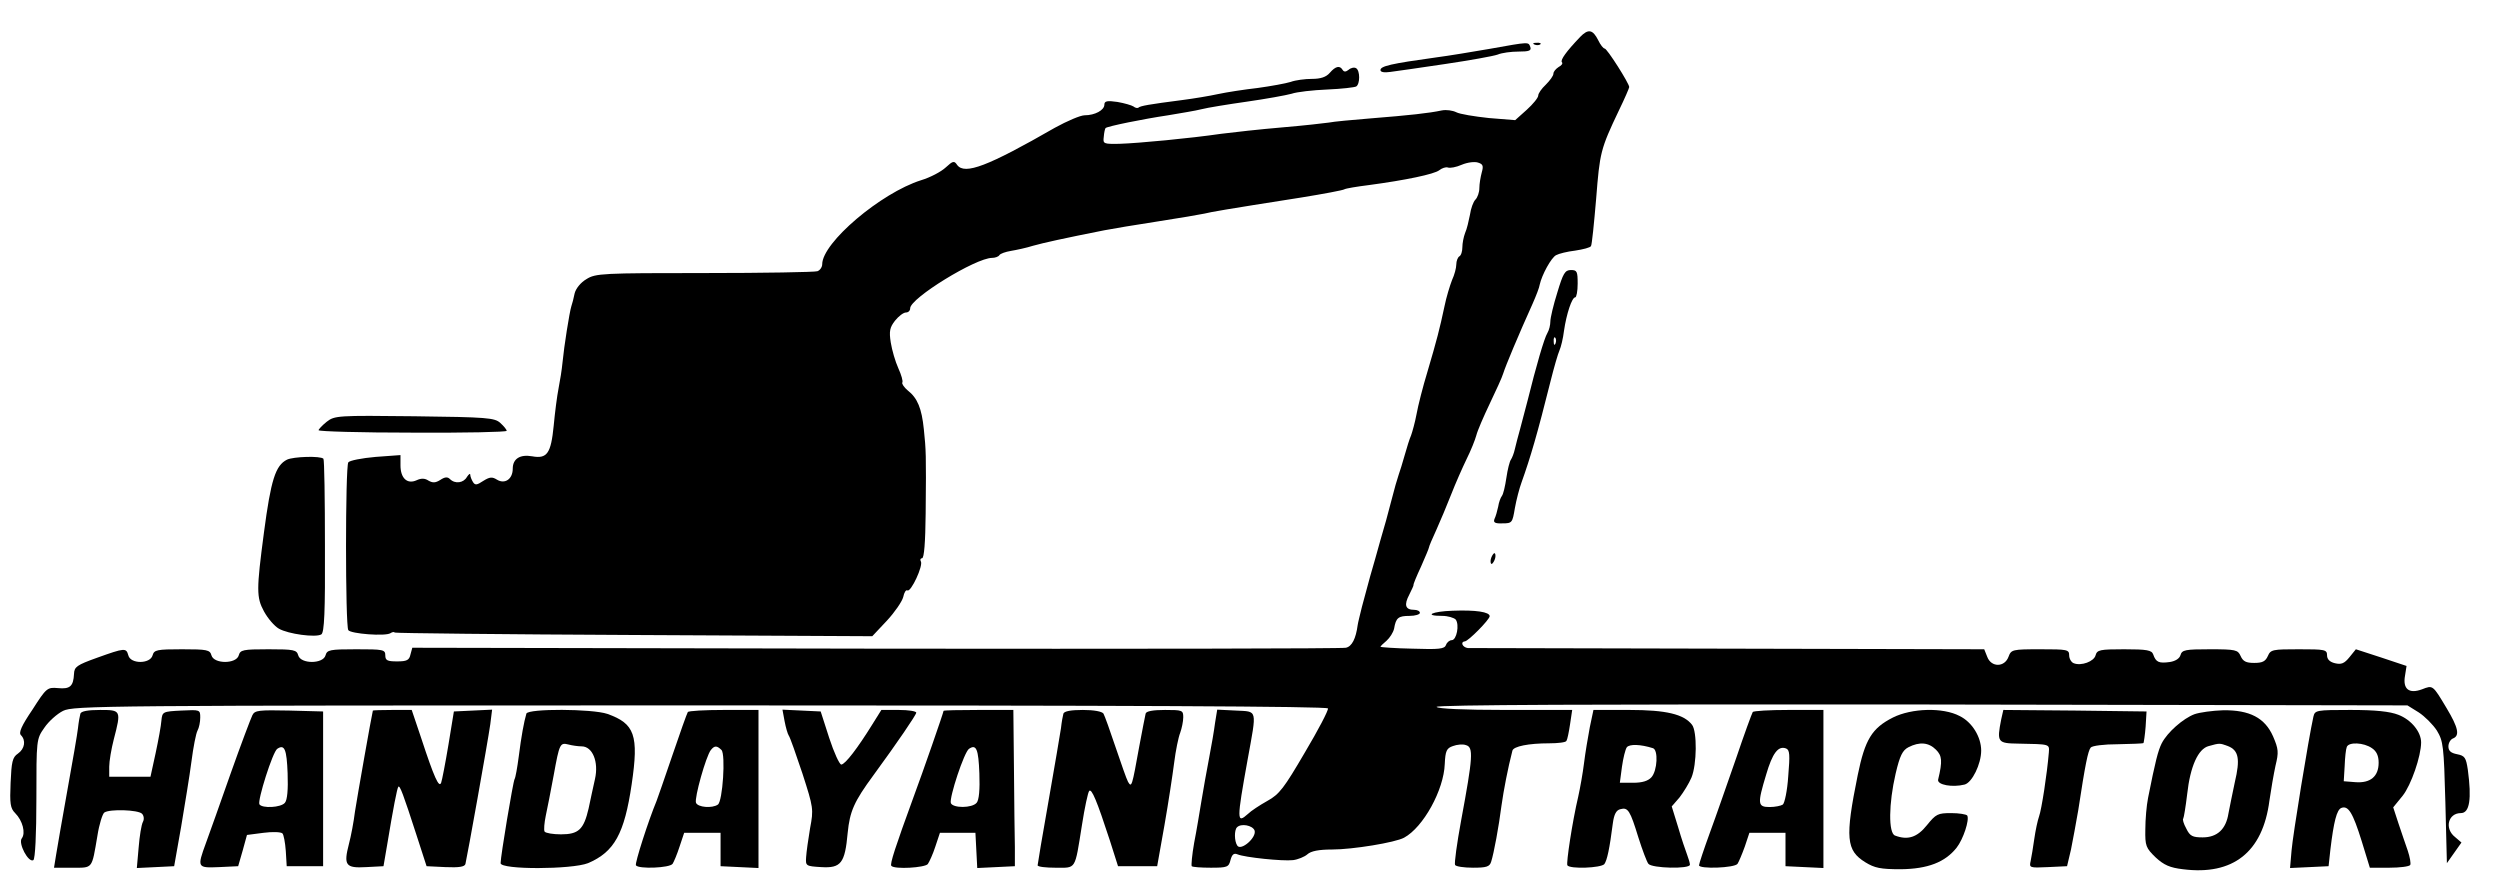 <?xml version="1.0" standalone="no"?>
<!DOCTYPE svg PUBLIC "-//W3C//DTD SVG 20010904//EN"
 "http://www.w3.org/TR/2001/REC-SVG-20010904/DTD/svg10.dtd">
<svg version="1.0" xmlns="http://www.w3.org/2000/svg"
 width="824pt" height="292pt" viewBox="0 0 824 292"
 preserveAspectRatio="xMidYMid meet">

<g transform="translate(0,292) scale(0.1,-0.1)"
fill="#000000" stroke="none">
<path d="M5208 2798 c-45 -47 -66 -76 -60 -83 4 -4 -1 -11 -11 -16 -9 -6 -17
-15 -17 -22 0 -7 -12 -23 -25 -36 -14 -13 -25 -29 -25 -36 0 -7 -17 -28 -38
-47 l-38 -34 -87 7 c-47 5 -96 13 -107 19 -12 6 -33 9 -48 6 -42 -9 -107 -16
-232 -26 -63 -5 -126 -11 -140 -14 -14 -2 -83 -10 -155 -16 -71 -6 -161 -16
-200 -21 -103 -15 -272 -31 -335 -33 -53 -1 -55 0 -52 23 1 14 4 27 6 29 7 6
125 30 206 42 41 7 91 15 110 20 19 5 87 16 150 25 63 9 129 21 147 26 17 6
70 12 118 14 47 2 90 7 95 10 13 8 13 52 0 60 -6 4 -17 2 -25 -5 -9 -7 -15 -8
-20 0 -9 15 -23 12 -42 -10 -12 -14 -30 -20 -59 -20 -22 0 -54 -4 -70 -10 -16
-5 -65 -14 -109 -20 -44 -5 -102 -14 -130 -20 -27 -6 -81 -15 -120 -20 -108
-14 -137 -19 -143 -25 -3 -2 -10 -1 -16 4 -6 4 -30 11 -53 15 -34 5 -43 3 -43
-9 0 -18 -31 -35 -65 -35 -14 0 -58 -19 -98 -41 -221 -127 -297 -156 -322
-123 -10 15 -14 14 -38 -8 -15 -14 -51 -33 -81 -42 -133 -42 -326 -206 -326
-277 0 -9 -7 -20 -16 -23 -9 -3 -176 -6 -372 -6 -337 0 -359 -1 -389 -20 -19
-11 -35 -31 -39 -47 -3 -15 -8 -35 -11 -43 -6 -19 -24 -132 -29 -185 -2 -22
-8 -60 -13 -85 -5 -25 -12 -80 -16 -123 -9 -92 -22 -110 -71 -101 -40 7 -64
-8 -64 -41 0 -34 -26 -52 -52 -36 -16 10 -24 9 -45 -4 -21 -14 -27 -15 -34 -4
-5 8 -9 19 -9 24 0 6 -5 2 -11 -7 -11 -20 -39 -24 -56 -7 -8 8 -17 7 -32 -3
-16 -10 -25 -10 -39 -2 -12 8 -24 8 -39 1 -31 -14 -53 7 -53 49 l0 34 -82 -6
c-46 -4 -86 -12 -90 -18 -10 -15 -10 -538 0 -553 8 -12 122 -21 139 -10 6 4
12 5 14 2 3 -2 358 -6 789 -8 l785 -4 48 51 c26 28 50 63 54 78 3 15 9 25 14
22 11 -7 53 82 44 96 -3 5 -1 10 4 10 7 0 11 52 12 148 2 199 1 208 -6 277 -7
69 -21 103 -53 128 -12 10 -20 22 -18 26 3 4 -3 25 -13 47 -10 22 -21 60 -25
85 -6 38 -3 50 14 72 12 15 28 27 36 27 8 0 14 6 14 14 0 33 216 166 270 166
10 0 21 4 24 9 3 5 20 11 38 14 18 3 51 10 73 17 36 10 99 24 235 51 25 5 104
18 175 29 72 11 141 23 155 26 25 6 58 12 319 53 74 12 138 24 142 27 5 3 41
9 81 14 120 16 216 36 232 49 9 7 21 11 28 9 7 -3 28 1 46 9 19 8 43 11 54 7
16 -5 18 -11 12 -32 -4 -15 -8 -38 -8 -52 0 -14 -6 -31 -13 -38 -7 -7 -15 -29
-18 -50 -4 -20 -10 -47 -16 -60 -5 -13 -9 -34 -9 -47 0 -13 -4 -27 -10 -30 -5
-3 -10 -15 -10 -27 0 -11 -6 -34 -14 -51 -7 -18 -19 -57 -25 -87 -16 -75 -25
-110 -56 -215 -15 -49 -31 -112 -36 -140 -5 -27 -14 -59 -18 -70 -5 -11 -14
-40 -21 -65 -7 -25 -16 -54 -20 -65 -4 -11 -15 -49 -24 -85 -9 -36 -25 -94
-36 -130 -10 -36 -25 -90 -34 -120 -8 -30 -20 -75 -27 -100 -6 -25 -13 -52
-14 -60 -6 -45 -19 -71 -39 -75 -11 -3 -709 -4 -1549 -3 l-1528 3 -6 -22 c-4
-19 -12 -23 -44 -23 -32 0 -39 3 -39 20 0 19 -7 20 -96 20 -87 0 -96 -2 -101
-20 -8 -29 -82 -29 -90 0 -5 18 -14 20 -98 20 -84 0 -93 -2 -98 -20 -8 -29
-82 -29 -90 0 -5 18 -14 20 -97 20 -83 0 -92 -2 -97 -20 -8 -29 -73 -29 -80 0
-7 25 -11 25 -103 -8 -67 -24 -75 -30 -76 -53 -2 -41 -13 -51 -53 -47 -35 3
-38 1 -84 -71 -36 -53 -46 -76 -38 -84 17 -17 13 -45 -10 -61 -18 -12 -21 -27
-24 -96 -3 -69 -1 -84 15 -100 25 -25 35 -66 22 -83 -13 -16 22 -82 38 -72 6
4 10 84 10 203 0 194 0 196 26 233 14 21 42 46 62 56 35 17 124 18 2101 18
1393 0 2065 -3 2068 -10 2 -6 -32 -71 -76 -145 -69 -118 -84 -138 -124 -160
-25 -14 -54 -33 -64 -43 -37 -33 -37 -22 -1 178 31 171 34 159 -39 163 l-61 3
-7 -43 c-3 -24 -12 -77 -20 -118 -8 -41 -19 -104 -25 -140 -6 -36 -16 -98 -24
-138 -7 -40 -10 -74 -8 -77 3 -3 31 -5 63 -5 55 0 59 2 65 26 5 18 11 23 23
18 24 -10 148 -23 183 -19 16 2 38 11 47 19 12 11 38 16 82 16 67 0 208 23
237 39 63 34 131 157 134 243 2 43 6 52 27 59 13 5 33 7 43 3 25 -7 23 -38
-16 -248 -14 -76 -23 -142 -20 -147 3 -5 29 -9 59 -9 44 0 55 3 60 20 9 28 25
115 34 185 7 50 21 123 36 181 4 14 53 24 121 24 29 0 55 3 57 8 3 4 8 28 12
55 l7 47 -220 0 c-138 0 -223 4 -227 10 -4 7 517 9 1597 8 l1603 -3 37 -23
c20 -13 47 -40 60 -60 21 -35 23 -50 28 -237 l5 -200 24 34 24 34 -21 18 c-36
28 -23 79 19 79 29 0 36 46 23 143 -6 40 -10 46 -35 51 -21 4 -29 11 -29 26 0
11 7 23 15 26 23 9 18 35 -21 100 -46 77 -45 76 -81 62 -43 -16 -64 1 -56 45
l5 32 -84 28 -83 27 -21 -26 c-17 -21 -27 -25 -48 -20 -17 4 -26 13 -26 26 0
19 -7 20 -93 20 -86 0 -93 -1 -102 -22 -8 -18 -18 -23 -45 -23 -27 0 -37 5
-45 23 -9 20 -16 22 -101 22 -81 0 -92 -2 -97 -19 -3 -11 -16 -20 -35 -23 -36
-5 -46 -1 -55 25 -5 14 -20 17 -96 17 -80 0 -89 -2 -94 -20 -5 -20 -47 -36
-72 -26 -8 3 -15 15 -15 26 0 19 -6 20 -95 20 -93 0 -96 -1 -105 -25 -13 -35
-57 -35 -70 0 l-10 25 -842 2 c-464 1 -851 2 -860 2 -17 2 -26 20 -10 22 11 0
82 72 82 83 0 14 -46 21 -122 18 -68 -2 -98 -17 -34 -17 18 0 38 -6 44 -12 13
-17 3 -68 -13 -68 -7 0 -16 -7 -19 -16 -5 -13 -22 -15 -111 -12 -58 1 -105 5
-105 6 0 2 9 11 20 20 11 10 22 27 25 40 6 36 14 42 51 42 19 0 34 5 34 10 0
6 -9 10 -19 10 -29 0 -34 16 -16 50 8 16 15 31 14 32 -1 2 10 29 25 61 14 32
26 60 26 63 0 3 11 29 24 57 13 29 35 81 49 117 14 36 37 88 51 117 14 28 28
63 32 78 4 16 24 62 44 104 20 42 41 87 45 101 7 23 50 126 97 230 11 25 22
53 23 62 7 32 38 89 54 97 9 5 37 12 63 15 26 4 50 10 52 15 3 4 10 74 17 156
12 152 14 163 75 291 19 39 34 74 34 77 0 12 -73 127 -81 127 -4 0 -14 12 -21
27 -18 36 -33 39 -60 11z m-1073 -2615 c8 -23 -45 -69 -57 -50 -10 15 -10 51
-1 60 13 14 51 7 58 -10z"/>
<path d="M4910 2759 c-58 -10 -136 -23 -175 -28 -152 -21 -185 -29 -185 -42 0
-7 13 -9 33 -6 17 2 99 14 180 26 81 12 159 26 173 31 14 6 45 10 69 10 35 0
43 3 39 15 -7 17 0 18 -134 -6z"/>
<path d="M5058 2773 c7 -3 16 -2 19 1 4 3 -2 6 -13 5 -11 0 -14 -3 -6 -6z"/>
<path d="M5133 1956 c-13 -41 -23 -84 -23 -95 0 -12 -4 -29 -10 -39 -10 -16
-37 -109 -65 -222 -8 -30 -19 -73 -25 -95 -6 -22 -14 -51 -17 -65 -3 -14 -9
-29 -13 -35 -4 -5 -11 -32 -15 -60 -4 -27 -10 -54 -15 -60 -4 -5 -10 -21 -12
-35 -3 -14 -8 -32 -12 -40 -5 -12 1 -16 26 -15 32 0 33 2 41 50 5 28 15 66 22
85 29 81 52 159 96 335 11 44 24 89 29 100 5 11 12 40 15 65 8 55 26 110 37
110 4 0 8 20 8 45 0 40 -2 45 -22 45 -20 0 -26 -11 -45 -74z m-6 -168 c-3 -8
-6 -5 -6 6 -1 11 2 17 5 13 3 -3 4 -12 1 -19z"/>
<path d="M1077 1530 c-15 -12 -27 -25 -27 -28 0 -4 140 -8 310 -8 171 -1 310
2 310 6 0 4 -9 15 -21 26 -19 17 -42 19 -283 22 -254 3 -263 2 -289 -18z"/>
<path d="M946 1405 c-38 -19 -53 -66 -76 -240 -25 -189 -25 -214 0 -260 13
-24 35 -49 49 -57 31 -18 122 -30 140 -19 10 6 13 73 12 291 0 155 -2 285 -5
288 -10 10 -99 7 -120 -3z"/>
<path d="M4916 1084 c-4 -9 -4 -19 -1 -22 2 -3 7 3 11 12 4 9 4 19 1 22 -2 3
-7 -3 -11 -12z"/>
<path d="M265 568 c-2 -7 -6 -29 -8 -48 -2 -19 -18 -111 -35 -205 -17 -93 -33
-189 -37 -212 l-7 -43 60 0 c69 0 64 -6 83 105 6 39 17 73 23 77 18 12 111 9
124 -4 6 -6 8 -18 3 -27 -5 -9 -11 -47 -14 -84 l-6 -68 62 3 61 3 23 130 c12
72 28 168 34 215 6 47 15 93 20 102 5 9 9 28 9 43 0 26 -1 26 -62 23 -62 -3
-63 -4 -66 -33 -1 -16 -10 -65 -19 -107 l-17 -78 -68 0 -68 0 0 33 c0 18 7 59
15 90 25 96 24 97 -45 97 -40 0 -62 -4 -65 -12z"/>
<path d="M832 563 c-5 -10 -38 -97 -72 -193 -34 -96 -70 -199 -81 -228 -30
-82 -29 -83 43 -80 l63 3 15 52 14 51 54 7 c30 4 58 3 63 -2 4 -4 9 -30 11
-58 l3 -50 60 0 60 0 0 255 0 255 -112 3 c-99 2 -113 1 -121 -15z m116 -192
c2 -53 -1 -88 -9 -97 -13 -16 -75 -19 -84 -5 -7 12 44 174 59 183 24 16 31 -2
34 -81z"/>
<path d="M1229 578 c-4 -15 -52 -287 -59 -333 -4 -33 -13 -81 -20 -107 -18
-70 -11 -80 57 -76 l57 3 12 70 c20 121 33 188 37 192 5 5 16 -24 59 -157 l34
-105 62 -3 c45 -2 63 1 66 10 6 25 73 398 82 461 l6 48 -63 -3 -63 -3 -18
-110 c-10 -60 -21 -117 -24 -125 -7 -18 -23 17 -66 148 l-31 92 -63 0 c-35 0
-64 -1 -65 -2z"/>
<path d="M1735 568 c-8 -27 -17 -76 -25 -140 -5 -38 -11 -72 -14 -76 -5 -9
-46 -254 -46 -277 0 -22 235 -21 288 0 87 37 120 97 144 260 24 162 10 200
-80 232 -50 17 -261 18 -267 1z m182 -108 c36 0 57 -51 44 -108 -6 -26 -15
-69 -21 -97 -16 -69 -33 -85 -91 -85 -26 0 -50 4 -54 9 -3 5 -1 29 4 53 5 24
17 83 26 133 19 105 21 108 49 101 11 -3 31 -6 43 -6z"/>
<path d="M2267 573 c-3 -5 -26 -69 -51 -143 -25 -74 -49 -142 -52 -150 -27
-65 -72 -205 -68 -212 8 -13 112 -9 121 5 4 6 15 32 23 57 l15 45 60 0 60 0 0
-55 0 -55 63 -3 62 -3 0 261 0 260 -114 0 c-63 0 -117 -3 -119 -7z m111 -125
c14 -14 4 -170 -12 -180 -19 -13 -66 -9 -72 6 -6 15 33 154 49 174 12 15 20
15 35 0z"/>
<path d="M2586 543 c4 -21 10 -42 14 -48 4 -5 24 -62 45 -125 36 -112 37 -117
25 -180 -6 -36 -12 -78 -13 -95 -2 -29 -1 -30 50 -33 65 -4 78 13 87 113 7 71
21 103 85 190 79 108 141 199 141 206 0 5 -26 9 -57 9 l-58 0 -30 -48 c-49
-79 -89 -131 -102 -132 -6 0 -24 39 -40 88 l-28 87 -63 3 -63 3 7 -38z"/>
<path d="M3110 577 c0 -5 -68 -201 -100 -287 -58 -159 -78 -219 -72 -224 11
-12 110 -6 120 6 5 7 17 33 25 58 l15 45 58 0 59 0 3 -58 3 -58 62 3 62 3 0
63 c-1 34 -2 150 -3 257 l-2 195 -115 0 c-63 0 -115 -1 -115 -3z m118 -206 c2
-53 -1 -88 -9 -97 -15 -18 -78 -18 -85 -1 -6 17 44 169 60 179 24 16 31 -1 34
-81z"/>
<path d="M3505 568 c-2 -7 -6 -29 -8 -48 -3 -19 -21 -127 -41 -240 -20 -113
-36 -208 -36 -212 0 -5 27 -8 59 -8 69 0 63 -10 87 140 9 58 20 109 24 113 8
9 25 -31 68 -163 l27 -85 65 0 64 0 24 135 c13 74 27 167 32 206 5 40 14 84
20 99 5 14 10 37 10 51 0 23 -3 24 -60 24 -40 0 -62 -4 -64 -12 -2 -7 -11 -56
-21 -108 -24 -133 -25 -137 -37 -117 -5 9 -23 61 -41 114 -18 54 -36 104 -40
111 -5 7 -31 12 -68 12 -39 0 -61 -4 -64 -12z"/>
<path d="M5240 523 c-6 -32 -15 -85 -19 -118 -4 -33 -13 -83 -19 -110 -20 -85
-40 -219 -36 -227 8 -13 111 -9 122 4 9 13 17 49 28 135 4 29 11 43 25 46 25
7 32 -5 59 -93 13 -41 28 -81 33 -87 11 -15 137 -18 137 -3 0 5 -4 19 -9 32
-5 13 -19 54 -30 92 l-21 68 26 30 c13 17 31 46 39 65 18 43 19 152 2 174 -27
35 -85 49 -207 49 l-118 0 -12 -57z m208 -69 c18 -5 15 -74 -5 -96 -11 -12
-30 -18 -60 -18 l-44 0 7 53 c4 28 11 57 16 64 9 11 45 10 86 -3z"/>
<path d="M5777 573 c-3 -5 -28 -73 -55 -153 -28 -80 -66 -190 -86 -244 -20
-55 -36 -103 -36 -108 0 -13 118 -9 127 5 4 6 15 32 24 57 l15 45 60 0 59 0 0
-55 0 -55 63 -3 62 -3 0 261 0 260 -114 0 c-63 0 -117 -3 -119 -7z m117 -212
c-3 -47 -12 -89 -18 -93 -6 -4 -26 -8 -43 -8 -40 0 -41 10 -12 106 21 72 40
97 66 87 12 -5 13 -20 7 -92z"/>
<path d="M6239 555 c-69 -35 -92 -72 -116 -190 -42 -207 -38 -248 25 -287 31
-19 50 -23 117 -23 89 1 146 23 184 71 22 28 43 92 35 106 -3 4 -27 8 -53 8
-44 0 -50 -3 -80 -40 -32 -40 -63 -50 -105 -34 -22 8 -21 105 2 204 14 60 23
77 42 87 37 19 67 16 91 -8 20 -20 22 -37 7 -99 -3 -17 47 -26 87 -16 25 6 55
68 55 112 0 45 -30 94 -71 114 -55 29 -158 26 -220 -5z"/>
<path d="M6596 549 c-15 -76 -12 -79 57 -80 104 -2 102 -1 100 -29 -6 -72 -24
-188 -32 -210 -5 -14 -12 -47 -16 -75 -4 -27 -9 -60 -12 -73 -5 -22 -4 -23 57
-20 l63 3 13 55 c6 30 17 89 24 130 23 151 32 195 41 206 5 6 43 11 90 11 44
1 82 2 84 4 1 2 5 27 7 54 l3 50 -236 3 -236 2 -7 -31z"/>
<path d="M7233 566 c-37 -14 -89 -59 -108 -96 -12 -24 -21 -59 -45 -180 -5
-25 -9 -71 -9 -104 -1 -54 2 -61 34 -92 27 -25 47 -34 90 -39 165 -21 263 56
285 226 5 35 14 87 20 115 11 45 10 55 -8 97 -27 61 -77 87 -164 86 -35 -1
-78 -7 -95 -13z m110 -105 c36 -14 41 -43 23 -119 -8 -37 -17 -83 -21 -103 -8
-52 -37 -79 -85 -79 -33 0 -42 4 -54 29 -9 16 -13 31 -10 33 2 3 8 39 13 81
10 91 36 149 71 158 36 10 36 10 63 0z"/>
<path d="M7625 558 c-16 -72 -68 -392 -72 -441 l-5 -58 64 3 63 3 6 55 c11 92
21 131 36 137 23 9 38 -16 67 -109 l27 -88 64 0 c35 0 66 4 69 9 3 4 -1 26 -8
47 -8 22 -21 62 -31 91 l-17 52 31 38 c28 35 61 131 61 176 0 35 -33 75 -75
91 -28 11 -75 16 -158 16 -113 0 -117 -1 -122 -22z m193 -104 c15 -10 22 -25
22 -48 0 -45 -27 -68 -77 -64 l-38 3 3 50 c1 28 4 56 7 63 6 17 56 15 83 -4z"/>
</g>
</svg>

